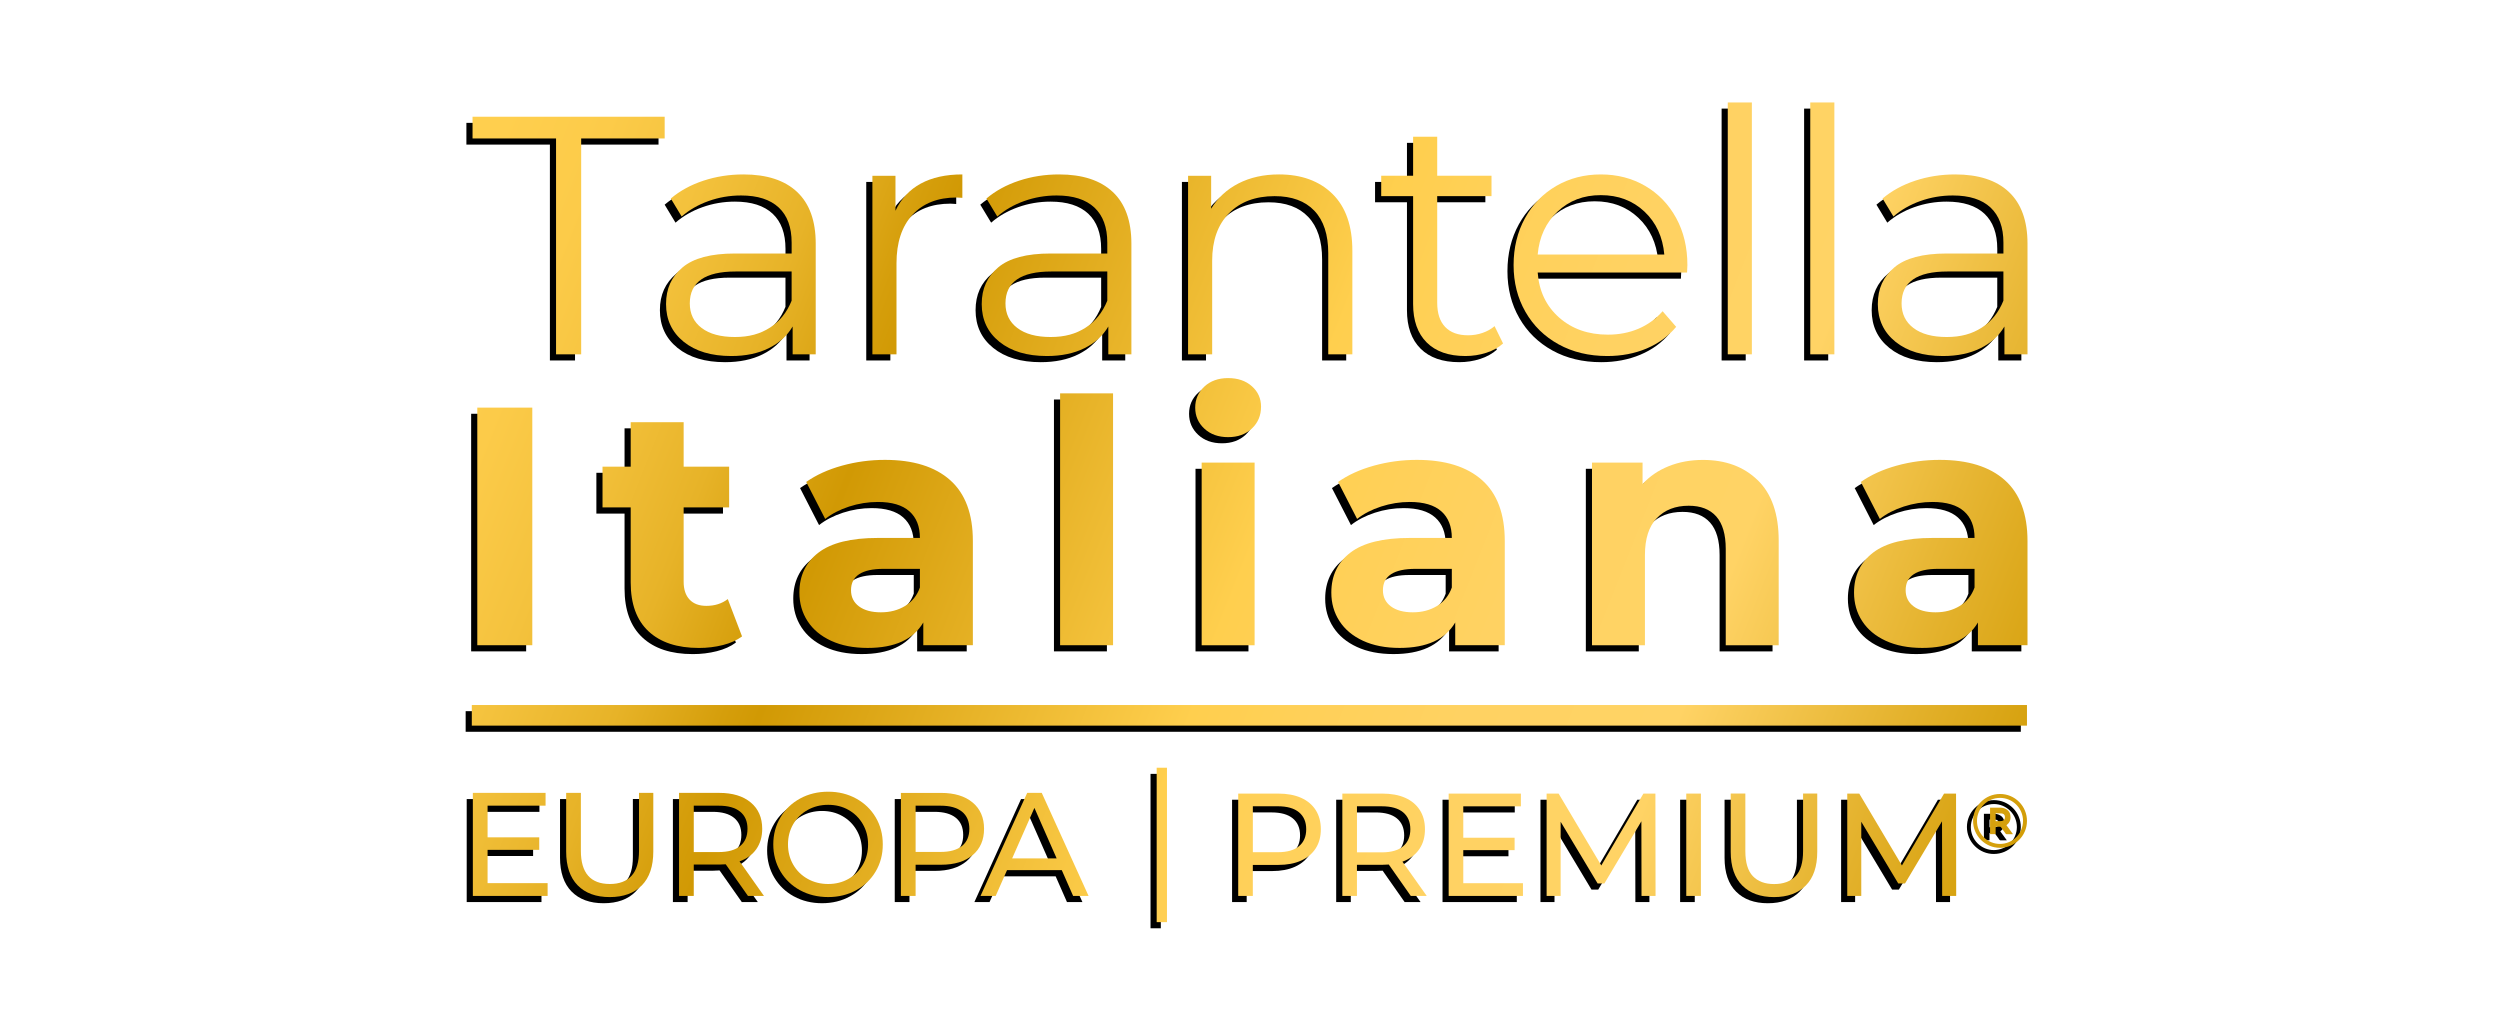 <svg xmlns="http://www.w3.org/2000/svg" xmlns:xlink="http://www.w3.org/1999/xlink" viewBox="0 0 1220 500"><defs><style>.cls-1{fill:url(#Degradado_sin_nombre_127);}.cls-2{fill:url(#Degradado_sin_nombre_127-7);}.cls-3{fill:url(#Degradado_sin_nombre_127-4);}.cls-4{fill:url(#Degradado_sin_nombre_127-5);}.cls-5{fill:url(#Degradado_sin_nombre_127-6);}.cls-6{fill:url(#Degradado_sin_nombre_127-8);}.cls-7{fill:url(#Degradado_sin_nombre_127-2);}.cls-8{fill:url(#Degradado_sin_nombre_127-3);}.cls-9{fill:url(#Degradado_sin_nombre_127-9);}.cls-10{fill:url(#Degradado_sin_nombre_127-10);}.cls-11{fill:url(#Degradado_sin_nombre_127-17);}.cls-12{fill:url(#Degradado_sin_nombre_127-18);}.cls-13{fill:url(#Degradado_sin_nombre_127-14);}.cls-14{fill:url(#Degradado_sin_nombre_127-13);}.cls-15{fill:url(#Degradado_sin_nombre_127-11);}.cls-16{fill:url(#Degradado_sin_nombre_127-15);}.cls-17{fill:url(#Degradado_sin_nombre_127-16);}.cls-18{fill:url(#Degradado_sin_nombre_127-12);}.cls-19{fill:url(#Degradado_sin_nombre_127-19);}.cls-20{fill:url(#Degradado_sin_nombre_127-26);}.cls-21{fill:url(#Degradado_sin_nombre_127-27);}.cls-22{fill:url(#Degradado_sin_nombre_127-23);}.cls-23{fill:url(#Degradado_sin_nombre_127-22);}.cls-24{fill:url(#Degradado_sin_nombre_127-20);}.cls-25{fill:url(#Degradado_sin_nombre_127-21);}.cls-26{fill:url(#Degradado_sin_nombre_127-25);}.cls-27{fill:url(#Degradado_sin_nombre_127-29);}.cls-28{fill:url(#Degradado_sin_nombre_127-28);}.cls-29{fill:url(#Degradado_sin_nombre_127-24);}.cls-30{fill:url(#Degradado_sin_nombre_127-32);}.cls-31{fill:url(#Degradado_sin_nombre_127-33);}.cls-32{fill:url(#Degradado_sin_nombre_127-31);}.cls-33{fill:url(#Degradado_sin_nombre_127-34);}.cls-34{fill:url(#Degradado_sin_nombre_127-35);}.cls-35{fill:url(#Degradado_sin_nombre_127-30);}</style><linearGradient id="Degradado_sin_nombre_127" x1="937.62" y1="539.03" x2="176.88" y2="238.19" gradientUnits="userSpaceOnUse"><stop offset="0" stop-color="#d29c05"></stop><stop offset=".09" stop-color="#e3b12b"></stop><stop offset=".22" stop-color="#ffd365"></stop><stop offset=".34" stop-color="#ffd262"></stop><stop offset=".43" stop-color="#ffd058"></stop><stop offset=".49" stop-color="#ffcf4e"></stop><stop offset=".73" stop-color="#d19904"></stop><stop offset=".75" stop-color="#d59e0b"></stop><stop offset=".81" stop-color="#e7b328"></stop><stop offset=".88" stop-color="#f4c23d"></stop><stop offset=".94" stop-color="#fccb49"></stop><stop offset="1" stop-color="#ffcf4e"></stop></linearGradient><linearGradient id="Degradado_sin_nombre_127-2" x1="944.49" y1="521.65" x2="183.76" y2="220.81" xlink:href="#Degradado_sin_nombre_127"></linearGradient><linearGradient id="Degradado_sin_nombre_127-3" x1="952.16" y1="502.25" x2="191.43" y2="201.4" xlink:href="#Degradado_sin_nombre_127"></linearGradient><linearGradient id="Degradado_sin_nombre_127-4" x1="959.84" y1="482.84" x2="199.1" y2="182" xlink:href="#Degradado_sin_nombre_127"></linearGradient><linearGradient id="Degradado_sin_nombre_127-5" x1="965.94" y1="467.4" x2="205.21" y2="166.56" xlink:href="#Degradado_sin_nombre_127"></linearGradient><linearGradient id="Degradado_sin_nombre_127-6" x1="972.23" y1="451.51" x2="211.5" y2="150.67" xlink:href="#Degradado_sin_nombre_127"></linearGradient><linearGradient id="Degradado_sin_nombre_127-7" x1="979.68" y1="432.67" x2="218.94" y2="131.83" xlink:href="#Degradado_sin_nombre_127"></linearGradient><linearGradient id="Degradado_sin_nombre_127-8" x1="990.15" y1="406.19" x2="229.42" y2="105.35" xlink:href="#Degradado_sin_nombre_127"></linearGradient><linearGradient id="Degradado_sin_nombre_127-9" x1="989.91" y1="406.79" x2="229.18" y2="105.95" xlink:href="#Degradado_sin_nombre_127"></linearGradient><linearGradient id="Degradado_sin_nombre_127-10" x1="930.82" y1="556.21" x2="170.09" y2="255.37" xlink:href="#Degradado_sin_nombre_127"></linearGradient><linearGradient id="Degradado_sin_nombre_127-11" x1="887.84" y1="664.91" x2="127.1" y2="364.07" xlink:href="#Degradado_sin_nombre_127"></linearGradient><linearGradient id="Degradado_sin_nombre_127-12" x1="895.45" y1="645.66" x2="134.72" y2="344.81" xlink:href="#Degradado_sin_nombre_127"></linearGradient><linearGradient id="Degradado_sin_nombre_127-13" x1="900.78" y1="632.19" x2="140.04" y2="331.34" xlink:href="#Degradado_sin_nombre_127"></linearGradient><linearGradient id="Degradado_sin_nombre_127-14" x1="908.88" y1="611.69" x2="148.15" y2="310.85" xlink:href="#Degradado_sin_nombre_127"></linearGradient><linearGradient id="Degradado_sin_nombre_127-15" x1="915.42" y1="595.17" x2="154.68" y2="294.32" xlink:href="#Degradado_sin_nombre_127"></linearGradient><linearGradient id="Degradado_sin_nombre_127-16" x1="920.96" y1="581.14" x2="160.23" y2="280.3" xlink:href="#Degradado_sin_nombre_127"></linearGradient><linearGradient id="Degradado_sin_nombre_127-17" x1="958.23" y1="486.91" x2="197.5" y2="186.06" xlink:href="#Degradado_sin_nombre_127"></linearGradient><linearGradient id="Degradado_sin_nombre_127-18" x1="993.77" y1="390.15" x2="233.04" y2="89.3" xlink:href="#Degradado_sin_nombre_127"></linearGradient><linearGradient id="Degradado_sin_nombre_127-19" x1="997.25" y1="381.35" x2="236.52" y2="80.51" xlink:href="#Degradado_sin_nombre_127"></linearGradient><linearGradient id="Degradado_sin_nombre_127-20" x1="1009.22" y1="351.08" x2="248.49" y2="50.24" xlink:href="#Degradado_sin_nombre_127"></linearGradient><linearGradient id="Degradado_sin_nombre_127-21" x1="1018.09" y1="328.67" x2="257.35" y2="27.83" xlink:href="#Degradado_sin_nombre_127"></linearGradient><linearGradient id="Degradado_sin_nombre_127-22" x1="1030.68" y1="296.82" x2="269.95" y2="-4.02" xlink:href="#Degradado_sin_nombre_127"></linearGradient><linearGradient id="Degradado_sin_nombre_127-23" x1="1047.01" y1="255.53" x2="286.28" y2="-45.31" xlink:href="#Degradado_sin_nombre_127"></linearGradient><linearGradient id="Degradado_sin_nombre_127-24" x1="1054.3" y1="237.11" x2="293.56" y2="-63.74" xlink:href="#Degradado_sin_nombre_127"></linearGradient><linearGradient id="Degradado_sin_nombre_127-25" x1="1069.51" y1="198.64" x2="308.77" y2="-102.2" xlink:href="#Degradado_sin_nombre_127"></linearGradient><linearGradient id="Degradado_sin_nombre_127-26" x1="1074.95" y1="184.88" x2="314.22" y2="-115.96" xlink:href="#Degradado_sin_nombre_127"></linearGradient><linearGradient id="Degradado_sin_nombre_127-27" x1="1077.23" y1="179.12" x2="316.49" y2="-121.72" xlink:href="#Degradado_sin_nombre_127"></linearGradient><linearGradient id="Degradado_sin_nombre_127-28" x1="938.26" y1="530.53" x2="177.53" y2="229.69" xlink:href="#Degradado_sin_nombre_127"></linearGradient><linearGradient id="Degradado_sin_nombre_127-29" x1="948.51" y1="504.61" x2="187.77" y2="203.77" xlink:href="#Degradado_sin_nombre_127"></linearGradient><linearGradient id="Degradado_sin_nombre_127-30" x1="958.41" y1="479.57" x2="197.68" y2="178.73" xlink:href="#Degradado_sin_nombre_127"></linearGradient><linearGradient id="Degradado_sin_nombre_127-31" x1="977.84" y1="430.43" x2="217.11" y2="129.58" xlink:href="#Degradado_sin_nombre_127"></linearGradient><linearGradient id="Degradado_sin_nombre_127-32" x1="987.86" y1="405.11" x2="227.12" y2="104.27" xlink:href="#Degradado_sin_nombre_127"></linearGradient><linearGradient id="Degradado_sin_nombre_127-33" x1="993.51" y1="390.81" x2="232.78" y2="89.96" xlink:href="#Degradado_sin_nombre_127"></linearGradient><linearGradient id="Degradado_sin_nombre_127-34" x1="1009.9" y1="349.37" x2="249.17" y2="48.52" xlink:href="#Degradado_sin_nombre_127"></linearGradient><linearGradient id="Degradado_sin_nombre_127-35" x1="1028.01" y1="303.57" x2="267.28" y2="2.73" xlink:href="#Degradado_sin_nombre_127"></linearGradient></defs><g id="Capa_42"><g id="tarantella-italiana"><g><g><path d="M601.25,440.21v-49.94h19.48c4.38,0,8.11,.69,11.2,2.07,3.09,1.38,5.47,3.38,7.14,5.99,1.66,2.62,2.5,5.73,2.5,9.35s-.83,6.72-2.5,9.31c-1.67,2.59-4.04,4.59-7.14,5.99-3.09,1.4-6.83,2.1-11.2,2.1h-15.56l3.21-3.35v18.48h-7.14Zm7.14-17.76l-3.21-3.57h15.34c4.57,0,8.03-.97,10.38-2.93,2.35-1.95,3.53-4.71,3.53-8.28s-1.18-6.33-3.53-8.28c-2.35-1.95-5.82-2.93-10.38-2.93h-15.34l3.21-3.57v29.54Z"></path><path d="M652.06,440.21v-49.94h19.48c4.38,0,8.11,.69,11.2,2.07,3.09,1.38,5.47,3.38,7.14,5.99,1.66,2.62,2.5,5.73,2.5,9.35s-.83,6.72-2.5,9.31c-1.67,2.59-4.04,4.58-7.14,5.96-3.09,1.38-6.83,2.07-11.2,2.07h-15.56l3.21-3.28v18.48h-7.14Zm7.14-17.76l-3.21-3.5h15.34c4.57,0,8.03-.99,10.38-2.96,2.35-1.97,3.53-4.74,3.53-8.31s-1.18-6.33-3.53-8.28c-2.35-1.95-5.82-2.93-10.38-2.93h-15.34l3.21-3.57v29.54Zm26.26,17.76l-12.7-18.12h7.64l12.84,18.12h-7.78Z"></path><path d="M711.08,434h29.12v6.21h-36.25v-49.94h35.25v6.21h-28.12v37.53Zm-.64-22.19h25.69v6.06h-25.69v-6.06Z"></path><path d="M751.75,440.21v-49.94h5.85l22.41,37.74h-3.14l22.12-37.74h5.85l.07,49.94h-6.85l-.07-39.17h1.64l-19.7,33.1h-3.28l-19.84-33.1h1.78v39.17h-6.85Z"></path><path d="M819.9,440.21v-49.94h7.14v49.94h-7.14Z"></path><path d="M862.71,440.78c-6.56,0-11.73-1.88-15.48-5.64-3.76-3.76-5.64-9.25-5.64-16.48v-28.4h7.14v28.11c0,5.57,1.22,9.63,3.67,12.2,2.45,2.57,5.91,3.85,10.38,3.85s8-1.28,10.45-3.85c2.45-2.57,3.67-6.64,3.67-12.2v-28.11h6.92v28.4c0,7.23-1.87,12.72-5.6,16.48-3.74,3.76-8.91,5.64-15.52,5.64Z"></path><path d="M898.46,440.21v-49.94h5.85l22.41,37.74h-3.14l22.12-37.74h5.85l.07,49.94h-6.85l-.07-39.17h1.64l-19.7,33.1h-3.28l-19.84-33.1h1.78v39.17h-6.85Z"></path></g><g><path d="M973.01,416.74c-3.52,0-6.82-1.38-9.31-3.87-2.48-2.49-3.85-5.8-3.84-9.32,.01-7.22,5.92-13.09,13.16-13.09,3.53,0,6.83,1.38,9.31,3.87,2.48,2.49,3.84,5.8,3.83,9.31-.02,7.22-5.91,13.09-13.14,13.09h-.01Zm0-24.37c-6.17,0-11.21,5.03-11.24,11.22-.01,2.99,1.15,5.81,3.27,7.94,2.13,2.13,4.95,3.31,7.96,3.31,6.18,0,11.22-5.04,11.24-11.24,0-6.19-5.04-11.22-11.22-11.24h-.02Z"></path><path d="M968.15,410.05v-12.9c.1,0,.2-.02,.29-.02,1.49,0,2.98,0,4.46,0,1.1,0,2.17,.18,3.14,.75,1.5,.88,2.11,2.26,2.1,3.96,0,1.12-.31,2.15-1.07,3.01-.27,.3-.59,.55-.92,.86,1.04,1.43,2.09,2.87,3.17,4.35-.14,0-.22,.02-.31,.02-.93,0-1.86,0-2.79,0-.21,0-.34-.07-.46-.24-.76-1.06-1.53-2.1-2.29-3.16-.11-.16-.24-.23-.44-.22-.63,.01-1.27,.01-1.9,0-.2,0-.26,.06-.26,.26,0,1,0,2.01,0,3.01v.32h-2.73Zm2.73-6.34c.8,0,1.55,0,2.3,0,.2,0,.41-.02,.61-.06,1.42-.27,1.77-1.19,1.57-2.39-.14-.79-.74-1.19-1.48-1.27-.9-.1-1.82-.07-2.73-.11-.24-.01-.28,.09-.28,.29,0,.8,0,1.6,0,2.4v1.15Z"></path></g><polyline points="561.46 453 561.46 377.65 566.48 377.65 566.48 453"></polyline><path d="M264.24,433.96v6.25h-36.49v-50.28h35.49v6.25h-28.3v15.44h25.21v6.11h-25.21v16.23h29.31Z"></path><path d="M278.89,435.04c-3.73-3.83-5.6-9.34-5.6-16.52v-28.59h7.18v28.3c0,10.77,4.72,16.16,14.15,16.16,4.6,0,8.12-1.33,10.56-3.99,2.44-2.66,3.66-6.72,3.66-12.18v-28.3h6.97v28.59c0,7.23-1.87,12.75-5.6,16.56-3.74,3.81-8.96,5.71-15.66,5.71s-11.92-1.92-15.66-5.75Z"></path><path d="M362,440.21l-10.85-15.44c-1.34,.1-2.39,.14-3.16,.14h-12.43v15.3h-7.18v-50.28h19.61c6.51,0,11.64,1.56,15.37,4.67,3.73,3.11,5.6,7.4,5.6,12.86,0,3.88-.96,7.18-2.87,9.91-1.92,2.73-4.65,4.72-8.19,5.96l11.92,16.88h-7.83Zm-3.81-24.35c2.39-1.96,3.59-4.76,3.59-8.4s-1.2-6.43-3.59-8.37c-2.39-1.94-5.87-2.91-10.42-2.91h-12.21v22.63h12.21c4.55,0,8.02-.98,10.42-2.95Z"></path><path d="M387.43,437.45c-4.07-2.23-7.27-5.3-9.59-9.23-2.32-3.93-3.48-8.31-3.48-13.15s1.16-9.22,3.48-13.15c2.32-3.93,5.52-7,9.59-9.23,4.07-2.23,8.64-3.34,13.72-3.34s9.58,1.11,13.65,3.34c4.07,2.23,7.25,5.29,9.55,9.19,2.3,3.9,3.45,8.3,3.45,13.18s-1.15,9.28-3.45,13.18c-2.3,3.9-5.48,6.97-9.55,9.19-4.07,2.23-8.62,3.34-13.65,3.34s-9.65-1.11-13.72-3.34Zm23.67-5.57c2.94-1.68,5.27-3.99,6.97-6.93,1.7-2.95,2.55-6.24,2.55-9.88s-.85-6.93-2.55-9.88c-1.7-2.95-4.02-5.26-6.97-6.93-2.95-1.68-6.26-2.51-9.95-2.51s-7.03,.84-10.02,2.51c-2.99,1.68-5.34,3.99-7.04,6.93-1.7,2.95-2.55,6.24-2.55,9.88s.85,6.93,2.55,9.88c1.7,2.95,4.05,5.26,7.04,6.93,2.99,1.68,6.33,2.51,10.02,2.51s7-.84,9.95-2.51Z"></path><path d="M471.62,394.6c3.74,3.11,5.6,7.4,5.6,12.86s-1.87,9.75-5.6,12.86c-3.74,3.11-8.86,4.67-15.37,4.67h-12.43v15.23h-7.18v-50.28h19.61c6.51,0,11.64,1.56,15.37,4.67Zm-5.17,21.23c2.39-1.94,3.59-4.73,3.59-8.37s-1.2-6.43-3.59-8.37c-2.4-1.94-5.87-2.91-10.42-2.91h-12.21v22.56h12.21c4.55,0,8.02-.97,10.42-2.91Z"></path><path d="M515.15,427.64h-26.72l-5.53,12.57h-7.4l22.77-50.28h7.11l22.84,50.28h-7.54l-5.53-12.57Zm-2.51-5.75l-10.85-24.64-10.85,24.64h21.69Z"></path><rect x="227.24" y="347.05" width="758.92" height="10.06"></rect><g><g><path d="M268.35,70.56h-40.75v-10.6h93.76v10.6h-40.75v105.35h-12.26V70.56Z"></path><path d="M385.96,96.65c6.07,5.69,9.11,14.11,9.11,25.26v54h-11.26v-13.58c-2.65,4.53-6.54,8.06-11.68,10.6-5.13,2.54-11.24,3.81-18.3,3.81-9.72,0-17.45-2.32-23.19-6.96-5.74-4.64-8.61-10.77-8.61-18.39s2.68-13.36,8.04-17.89c5.35-4.53,13.89-6.79,25.59-6.79h27.66v-5.3c0-7.51-2.1-13.22-6.29-17.14-4.2-3.92-10.33-5.88-18.39-5.88-5.52,0-10.82,.91-15.9,2.73-5.08,1.82-9.44,4.34-13.09,7.54l-5.3-8.78c4.42-3.75,9.72-6.65,15.9-8.7,6.18-2.04,12.7-3.06,19.55-3.06,11.37,0,20.1,2.84,26.17,8.53Zm-13.25,66.26c4.75-3.04,8.28-7.43,10.6-13.17v-14.25h-27.33c-14.91,0-22.36,5.19-22.36,15.57,0,5.08,1.93,9.08,5.8,12.01,3.87,2.93,9.28,4.39,16.23,4.39s12.31-1.52,17.06-4.56Z"></path><path d="M446.34,92.59c5.47-2.98,12.23-4.47,20.29-4.47v11.43l-2.81-.17c-9.17,0-16.35,2.82-21.54,8.45-5.19,5.63-7.79,13.53-7.79,23.69v44.39h-11.76V88.78h11.26v17.06c2.76-5.85,6.87-10.27,12.34-13.25Z"></path><path d="M540.01,96.65c6.07,5.69,9.11,14.11,9.11,25.26v54h-11.26v-13.58c-2.65,4.53-6.54,8.06-11.68,10.6-5.14,2.54-11.24,3.81-18.3,3.81-9.72,0-17.45-2.32-23.19-6.96-5.74-4.64-8.61-10.77-8.61-18.39s2.68-13.36,8.03-17.89c5.35-4.53,13.89-6.79,25.59-6.79h27.66v-5.3c0-7.51-2.1-13.22-6.3-17.14-4.2-3.92-10.33-5.88-18.39-5.88-5.52,0-10.82,.91-15.9,2.73-5.08,1.82-9.44,4.34-13.09,7.54l-5.3-8.78c4.42-3.75,9.72-6.65,15.9-8.7,6.18-2.04,12.7-3.06,19.55-3.06,11.37,0,20.1,2.84,26.17,8.53Zm-13.25,66.26c4.75-3.04,8.28-7.43,10.6-13.17v-14.25h-27.33c-14.91,0-22.36,5.19-22.36,15.57,0,5.08,1.93,9.08,5.8,12.01,3.87,2.93,9.28,4.39,16.24,4.39s12.31-1.52,17.06-4.56Z"></path><path d="M647.26,97.64c6.46,6.35,9.69,15.6,9.69,27.75v50.52h-11.76v-49.36c0-9.05-2.26-15.96-6.79-20.71-4.53-4.75-10.99-7.12-19.38-7.12-9.39,0-16.81,2.79-22.28,8.37-5.46,5.58-8.2,13.28-8.2,23.11v45.72h-11.76V88.78h11.26v16.07c3.2-5.3,7.64-9.41,13.34-12.34,5.69-2.92,12.28-4.39,19.79-4.39,10.93,0,19.63,3.18,26.09,9.52Z"></path><path d="M730.5,170.61c-2.21,1.99-4.94,3.51-8.2,4.56-3.26,1.05-6.66,1.57-10.19,1.57-8.17,0-14.47-2.21-18.89-6.63-4.42-4.42-6.62-10.66-6.62-18.72v-52.68h-15.57v-9.94h15.57v-19.05h11.76v19.05h26.5v9.94h-26.5v52.01c0,5.19,1.3,9.14,3.89,11.84,2.59,2.71,6.32,4.06,11.18,4.06,2.43,0,4.78-.39,7.04-1.16,2.26-.77,4.22-1.88,5.88-3.31l4.14,8.45Z"></path><path d="M820.28,135.99h-72.89c.66,9.06,4.14,16.37,10.44,21.95,6.3,5.58,14.25,8.37,23.85,8.37,5.41,0,10.38-.97,14.91-2.9,4.53-1.93,8.45-4.78,11.76-8.53l6.62,7.62c-3.87,4.64-8.7,8.17-14.49,10.6-5.8,2.43-12.17,3.64-19.13,3.64-8.95,0-16.87-1.9-23.77-5.71-6.9-3.81-12.29-9.08-16.15-15.82-3.87-6.73-5.8-14.35-5.8-22.86s1.85-16.12,5.55-22.86c3.7-6.73,8.78-11.98,15.24-15.74,6.46-3.75,13.72-5.63,21.78-5.63s15.29,1.88,21.7,5.63c6.4,3.76,11.43,8.97,15.07,15.65,3.65,6.68,5.47,14.33,5.47,22.94l-.16,3.64Zm-63.2-29.73c-5.69,5.36-8.92,12.34-9.69,20.95h61.79c-.77-8.61-4.01-15.6-9.69-20.95-5.69-5.36-12.78-8.03-21.29-8.03s-15.43,2.68-21.12,8.03Z"></path><path d="M840.15,53h11.76v122.91h-11.76V53Z"></path><path d="M880.41,53h11.76v122.91h-11.76V53Z"></path><path d="M977.31,96.65c6.07,5.69,9.11,14.11,9.11,25.26v54h-11.26v-13.58c-2.65,4.53-6.54,8.06-11.68,10.6-5.13,2.54-11.24,3.81-18.3,3.81-9.72,0-17.45-2.32-23.19-6.96-5.74-4.64-8.61-10.77-8.61-18.39s2.68-13.36,8.04-17.89c5.35-4.53,13.89-6.79,25.59-6.79h27.66v-5.3c0-7.51-2.1-13.22-6.29-17.14-4.2-3.92-10.33-5.88-18.39-5.88-5.52,0-10.82,.91-15.9,2.73-5.08,1.82-9.44,4.34-13.09,7.54l-5.3-8.78c4.42-3.75,9.72-6.65,15.9-8.7,6.18-2.04,12.7-3.06,19.55-3.06,11.37,0,20.1,2.84,26.17,8.53Zm-13.25,66.26c4.75-3.04,8.28-7.43,10.6-13.17v-14.25h-27.33c-14.91,0-22.36,5.19-22.36,15.57,0,5.08,1.93,9.08,5.8,12.01,3.87,2.93,9.28,4.39,16.23,4.39s12.31-1.52,17.06-4.56Z"></path></g><g><path d="M229.92,201.92h26.84v115.95h-26.84v-115.95Z"></path><path d="M359.12,313.57c-2.54,1.88-5.66,3.29-9.36,4.22-3.7,.94-7.59,1.41-11.68,1.41-10.6,0-18.8-2.7-24.6-8.12-5.8-5.41-8.7-13.36-8.7-23.85v-36.61h-13.75v-19.88h13.75v-21.7h25.84v21.7h22.2v19.88h-22.2v36.28c0,3.76,.97,6.65,2.9,8.7,1.93,2.05,4.66,3.06,8.2,3.06,4.08,0,7.56-1.1,10.44-3.31l6.96,18.22Z"></path><path d="M460.66,237.29c7.4,6.57,11.1,16.48,11.1,29.73v50.85h-24.19v-11.1c-4.86,8.28-13.91,12.42-27.17,12.42-6.85,0-12.78-1.16-17.81-3.48-5.03-2.32-8.86-5.52-11.51-9.61-2.65-4.08-3.97-8.72-3.97-13.91,0-8.28,3.12-14.8,9.36-19.55,6.24-4.75,15.87-7.12,28.91-7.12h20.54c0-5.63-1.71-9.96-5.14-13-3.42-3.04-8.56-4.56-15.4-4.56-4.75,0-9.42,.75-14,2.24-4.58,1.49-8.48,3.51-11.68,6.05l-9.27-18.06c4.86-3.42,10.68-6.07,17.47-7.95,6.79-1.88,13.77-2.82,20.95-2.82,13.8,0,24.4,3.29,31.8,9.86Zm-22.03,61.45c3.42-2.04,5.85-5.05,7.29-9.03v-9.11h-17.72c-10.6,0-15.9,3.48-15.9,10.44,0,3.31,1.3,5.94,3.89,7.87,2.59,1.93,6.15,2.9,10.68,2.9s8.34-1.02,11.76-3.06Z"></path><path d="M514.33,194.96h25.84v122.91h-25.84v-122.91Z"></path><path d="M584.73,212.19c-2.98-2.76-4.47-6.18-4.47-10.27s1.49-7.51,4.47-10.27c2.98-2.76,6.84-4.14,11.59-4.14s8.61,1.32,11.6,3.98c2.98,2.65,4.47,5.96,4.47,9.94,0,4.31-1.49,7.87-4.47,10.68-2.98,2.82-6.85,4.22-11.6,4.22s-8.61-1.38-11.59-4.14Zm-1.32,16.57h25.84v89.12h-25.84v-89.12Z"></path><path d="M720.23,237.29c7.4,6.57,11.1,16.48,11.1,29.73v50.85h-24.18v-11.1c-4.86,8.28-13.91,12.42-27.17,12.42-6.85,0-12.78-1.16-17.81-3.48-5.03-2.32-8.86-5.52-11.51-9.61-2.65-4.08-3.97-8.72-3.97-13.91,0-8.28,3.12-14.8,9.36-19.55,6.24-4.75,15.87-7.12,28.9-7.12h20.54c0-5.63-1.71-9.96-5.13-13-3.42-3.04-8.56-4.56-15.41-4.56-4.75,0-9.42,.75-14,2.24-4.58,1.49-8.48,3.51-11.68,6.05l-9.28-18.06c4.86-3.42,10.69-6.07,17.48-7.95,6.79-1.88,13.77-2.82,20.95-2.82,13.8,0,24.4,3.29,31.8,9.86Zm-22.03,61.45c3.42-2.04,5.85-5.05,7.29-9.03v-9.11h-17.72c-10.6,0-15.9,3.48-15.9,10.44,0,3.31,1.3,5.94,3.89,7.87,2.6,1.93,6.16,2.9,10.69,2.9s8.34-1.02,11.76-3.06Z"></path><path d="M854.81,237.37c6.79,6.63,10.19,16.46,10.19,29.49v51.02h-25.84v-47.04c0-7.07-1.55-12.34-4.64-15.82-3.09-3.48-7.57-5.22-13.42-5.22-6.52,0-11.71,2.02-15.57,6.05-3.87,4.03-5.8,10.02-5.8,17.97v44.06h-25.84v-89.12h24.68v10.44c3.42-3.75,7.67-6.65,12.75-8.7,5.08-2.04,10.66-3.06,16.73-3.06,11.04,0,19.96,3.31,26.75,9.94Z"></path><path d="M975.32,237.29c7.4,6.57,11.1,16.48,11.1,29.73v50.85h-24.19v-11.1c-4.86,8.28-13.91,12.42-27.17,12.42-6.85,0-12.78-1.16-17.81-3.48-5.03-2.32-8.86-5.52-11.51-9.61-2.65-4.08-3.97-8.72-3.97-13.91,0-8.28,3.12-14.8,9.36-19.55,6.24-4.75,15.87-7.12,28.91-7.12h20.54c0-5.63-1.71-9.96-5.14-13-3.42-3.04-8.56-4.56-15.4-4.56-4.75,0-9.42,.75-14,2.24-4.58,1.49-8.48,3.51-11.68,6.05l-9.27-18.06c4.86-3.42,10.68-6.07,17.47-7.95,6.79-1.88,13.77-2.82,20.95-2.82,13.8,0,24.4,3.29,31.8,9.86Zm-22.03,61.45c3.42-2.04,5.85-5.05,7.29-9.03v-9.11h-17.72c-10.6,0-15.9,3.48-15.9,10.44,0,3.31,1.3,5.94,3.89,7.87,2.59,1.93,6.15,2.9,10.68,2.9s8.34-1.02,11.76-3.06Z"></path></g></g></g></g></g><g id="Capa_43"><g><g><path class="cls-1" d="M604.25,437.21v-49.94h19.48c4.38,0,8.11,.69,11.2,2.07,3.09,1.38,5.47,3.38,7.14,5.99,1.66,2.62,2.5,5.73,2.5,9.35s-.83,6.72-2.5,9.31c-1.67,2.59-4.04,4.59-7.14,5.99-3.09,1.4-6.83,2.1-11.2,2.1h-15.56l3.21-3.35v18.48h-7.14Zm7.14-17.76l-3.21-3.57h15.34c4.57,0,8.03-.97,10.38-2.93,2.35-1.95,3.53-4.71,3.53-8.28s-1.18-6.33-3.53-8.28c-2.35-1.95-5.82-2.93-10.38-2.93h-15.34l3.21-3.57v29.54Z"></path><path class="cls-7" d="M655.06,437.21v-49.94h19.48c4.38,0,8.11,.69,11.2,2.07,3.09,1.38,5.47,3.38,7.14,5.99,1.66,2.62,2.5,5.73,2.5,9.35s-.83,6.72-2.5,9.31c-1.67,2.59-4.04,4.58-7.14,5.96-3.09,1.38-6.83,2.07-11.2,2.07h-15.56l3.21-3.28v18.48h-7.14Zm7.14-17.76l-3.21-3.5h15.34c4.57,0,8.03-.99,10.38-2.96,2.35-1.97,3.53-4.74,3.53-8.31s-1.18-6.33-3.53-8.28c-2.35-1.95-5.82-2.93-10.38-2.93h-15.34l3.21-3.57v29.54Zm26.26,17.76l-12.7-18.12h7.64l12.84,18.12h-7.78Z"></path><path class="cls-8" d="M714.08,431h29.12v6.21h-36.25v-49.94h35.25v6.21h-28.12v37.53Zm-.64-22.19h25.69v6.06h-25.69v-6.06Z"></path><path class="cls-3" d="M754.75,437.21v-49.94h5.85l22.41,37.74h-3.14l22.12-37.74h5.85l.07,49.94h-6.85l-.07-39.17h1.64l-19.7,33.1h-3.28l-19.84-33.1h1.78v39.17h-6.85Z"></path><path class="cls-4" d="M822.9,437.21v-49.94h7.14v49.94h-7.14Z"></path><path class="cls-5" d="M865.71,437.78c-6.56,0-11.73-1.88-15.48-5.64-3.76-3.76-5.64-9.25-5.64-16.48v-28.4h7.14v28.11c0,5.57,1.22,9.63,3.67,12.2,2.45,2.57,5.91,3.85,10.38,3.85s8-1.28,10.45-3.85c2.45-2.57,3.67-6.64,3.67-12.2v-28.11h6.92v28.4c0,7.23-1.87,12.72-5.6,16.48-3.74,3.76-8.91,5.64-15.52,5.64Z"></path><path class="cls-2" d="M901.46,437.21v-49.94h5.85l22.41,37.74h-3.14l22.12-37.74h5.85l.07,49.94h-6.85l-.07-39.17h1.64l-19.7,33.1h-3.28l-19.84-33.1h1.78v39.17h-6.85Z"></path></g><g><path class="cls-6" d="M976.01,413.74c-3.52,0-6.82-1.38-9.31-3.87-2.48-2.49-3.85-5.8-3.84-9.32,.01-7.22,5.92-13.09,13.16-13.09,3.53,0,6.83,1.38,9.31,3.87,2.48,2.49,3.84,5.8,3.83,9.31-.02,7.22-5.91,13.09-13.14,13.09h-.01Zm0-24.37c-6.17,0-11.21,5.03-11.24,11.22-.01,2.99,1.15,5.81,3.27,7.94,2.13,2.13,4.95,3.31,7.96,3.31,6.18,0,11.22-5.04,11.24-11.24,0-6.19-5.04-11.22-11.22-11.24h-.02Z"></path><path class="cls-9" d="M971.15,407.05v-12.9c.1,0,.2-.02,.29-.02,1.49,0,2.98,0,4.46,0,1.1,0,2.17,.18,3.14,.75,1.5,.88,2.11,2.26,2.1,3.96,0,1.12-.31,2.15-1.07,3.01-.27,.3-.59,.55-.92,.86,1.04,1.43,2.09,2.87,3.17,4.35-.14,0-.22,.02-.31,.02-.93,0-1.86,0-2.79,0-.21,0-.34-.07-.46-.24-.76-1.06-1.53-2.1-2.29-3.16-.11-.16-.24-.23-.44-.22-.63,.01-1.27,.01-1.9,0-.2,0-.26,.06-.26,.26,0,1,0,2.01,0,3.01v.32h-2.73Zm2.73-6.34c.8,0,1.55,0,2.3,0,.2,0,.41-.02,.61-.06,1.42-.27,1.77-1.19,1.57-2.39-.14-.79-.74-1.19-1.48-1.27-.9-.1-1.82-.07-2.73-.11-.24-.01-.28,.09-.28,.29,0,.8,0,1.6,0,2.4v1.15Z"></path></g><polyline class="cls-10" points="564.46 450 564.46 374.65 569.48 374.65 569.48 450"></polyline><path class="cls-15" d="M267.24,430.96v6.25h-36.49v-50.28h35.49v6.25h-28.3v15.44h25.21v6.11h-25.21v16.23h29.31Z"></path><path class="cls-18" d="M281.89,432.04c-3.73-3.83-5.6-9.34-5.6-16.52v-28.59h7.18v28.3c0,10.77,4.72,16.16,14.15,16.16,4.6,0,8.12-1.33,10.56-3.99,2.44-2.66,3.66-6.72,3.66-12.18v-28.3h6.97v28.59c0,7.23-1.87,12.75-5.6,16.56-3.74,3.81-8.96,5.71-15.66,5.71s-11.92-1.92-15.66-5.75Z"></path><path class="cls-14" d="M365,437.21l-10.85-15.44c-1.34,.1-2.39,.14-3.16,.14h-12.43v15.3h-7.18v-50.28h19.61c6.51,0,11.64,1.56,15.37,4.67,3.73,3.11,5.6,7.4,5.6,12.86,0,3.88-.96,7.18-2.87,9.91-1.92,2.73-4.65,4.72-8.19,5.96l11.92,16.88h-7.83Zm-3.81-24.35c2.39-1.96,3.59-4.76,3.59-8.4s-1.2-6.43-3.59-8.37c-2.39-1.94-5.87-2.91-10.42-2.91h-12.21v22.63h12.21c4.55,0,8.02-.98,10.42-2.95Z"></path><path class="cls-13" d="M390.43,434.45c-4.07-2.23-7.27-5.3-9.59-9.23-2.32-3.93-3.48-8.31-3.48-13.15s1.16-9.22,3.48-13.15c2.32-3.93,5.52-7,9.59-9.23,4.07-2.23,8.64-3.34,13.72-3.34s9.58,1.11,13.65,3.34c4.07,2.23,7.25,5.29,9.55,9.19,2.3,3.9,3.45,8.3,3.45,13.18s-1.15,9.28-3.45,13.18c-2.3,3.9-5.48,6.97-9.55,9.19-4.07,2.23-8.62,3.34-13.65,3.34s-9.65-1.11-13.72-3.34Zm23.67-5.57c2.94-1.68,5.27-3.99,6.97-6.93,1.7-2.95,2.55-6.24,2.55-9.88s-.85-6.93-2.55-9.88c-1.7-2.95-4.02-5.26-6.97-6.93-2.95-1.68-6.26-2.51-9.95-2.51s-7.03,.84-10.02,2.51c-2.99,1.68-5.34,3.99-7.04,6.93-1.7,2.95-2.55,6.24-2.55,9.88s.85,6.93,2.55,9.88c1.7,2.95,4.05,5.26,7.04,6.93,2.99,1.68,6.33,2.51,10.02,2.51s7-.84,9.95-2.51Z"></path><path class="cls-16" d="M474.62,391.6c3.74,3.11,5.6,7.4,5.6,12.86s-1.87,9.75-5.6,12.86c-3.74,3.11-8.86,4.67-15.37,4.67h-12.43v15.23h-7.18v-50.28h19.61c6.51,0,11.64,1.56,15.37,4.67Zm-5.17,21.23c2.39-1.94,3.59-4.73,3.59-8.37s-1.2-6.43-3.59-8.37c-2.4-1.94-5.87-2.91-10.42-2.91h-12.21v22.56h12.21c4.55,0,8.02-.97,10.42-2.91Z"></path><path class="cls-17" d="M518.15,424.64h-26.72l-5.53,12.57h-7.4l22.77-50.28h7.11l22.84,50.28h-7.54l-5.53-12.57Zm-2.51-5.75l-10.85-24.64-10.85,24.64h21.69Z"></path><rect class="cls-11" x="230.24" y="344.05" width="758.92" height="10.06"></rect><g><g><path class="cls-12" d="M271.35,67.56h-40.75v-10.6h93.76v10.6h-40.75v105.35h-12.26V67.56Z"></path><path class="cls-19" d="M388.96,93.65c6.07,5.69,9.11,14.11,9.11,25.26v54h-11.26v-13.58c-2.65,4.53-6.54,8.06-11.68,10.6-5.13,2.54-11.24,3.81-18.3,3.81-9.72,0-17.45-2.32-23.19-6.96-5.74-4.64-8.61-10.77-8.61-18.39s2.68-13.36,8.04-17.89c5.35-4.53,13.89-6.79,25.59-6.79h27.66v-5.3c0-7.51-2.1-13.22-6.29-17.14-4.2-3.92-10.33-5.88-18.39-5.88-5.52,0-10.82,.91-15.9,2.73-5.08,1.82-9.44,4.34-13.09,7.54l-5.3-8.78c4.42-3.75,9.72-6.65,15.9-8.7,6.18-2.04,12.7-3.06,19.55-3.06,11.37,0,20.1,2.84,26.17,8.53Zm-13.25,66.26c4.75-3.04,8.28-7.43,10.6-13.17v-14.25h-27.33c-14.91,0-22.36,5.19-22.36,15.57,0,5.08,1.93,9.08,5.8,12.01,3.87,2.93,9.28,4.39,16.23,4.39s12.31-1.52,17.06-4.56Z"></path><path class="cls-24" d="M449.34,89.59c5.47-2.98,12.23-4.47,20.29-4.47v11.43l-2.81-.17c-9.17,0-16.35,2.82-21.54,8.45-5.19,5.63-7.79,13.53-7.79,23.69v44.39h-11.76V85.78h11.26v17.06c2.76-5.85,6.87-10.27,12.34-13.25Z"></path><path class="cls-25" d="M543.01,93.65c6.07,5.69,9.11,14.11,9.11,25.26v54h-11.26v-13.58c-2.65,4.53-6.54,8.06-11.68,10.6-5.14,2.54-11.24,3.81-18.3,3.81-9.72,0-17.45-2.32-23.19-6.96-5.74-4.64-8.61-10.77-8.61-18.39s2.68-13.36,8.03-17.89c5.35-4.53,13.89-6.79,25.59-6.79h27.66v-5.3c0-7.51-2.1-13.22-6.3-17.14-4.2-3.92-10.33-5.88-18.39-5.88-5.52,0-10.82,.91-15.9,2.73-5.08,1.82-9.44,4.34-13.09,7.54l-5.3-8.78c4.42-3.75,9.72-6.65,15.9-8.7,6.18-2.04,12.7-3.06,19.55-3.06,11.37,0,20.1,2.84,26.17,8.53Zm-13.25,66.26c4.75-3.04,8.28-7.43,10.6-13.17v-14.25h-27.33c-14.91,0-22.36,5.19-22.36,15.57,0,5.08,1.93,9.08,5.8,12.01,3.87,2.93,9.28,4.39,16.24,4.39s12.31-1.52,17.06-4.56Z"></path><path class="cls-23" d="M650.26,94.64c6.46,6.35,9.69,15.6,9.69,27.75v50.52h-11.76v-49.36c0-9.05-2.26-15.96-6.79-20.71-4.53-4.75-10.99-7.12-19.38-7.12-9.39,0-16.81,2.79-22.28,8.37-5.46,5.58-8.2,13.28-8.2,23.11v45.72h-11.76V85.78h11.26v16.07c3.2-5.3,7.64-9.41,13.34-12.34,5.69-2.92,12.28-4.39,19.79-4.39,10.93,0,19.63,3.18,26.09,9.52Z"></path><path class="cls-22" d="M733.5,167.61c-2.21,1.99-4.94,3.51-8.2,4.56-3.26,1.05-6.66,1.57-10.19,1.57-8.17,0-14.47-2.21-18.89-6.63-4.42-4.42-6.62-10.66-6.62-18.72v-52.68h-15.57v-9.94h15.57v-19.05h11.76v19.05h26.5v9.94h-26.5v52.01c0,5.19,1.3,9.14,3.89,11.84,2.59,2.71,6.32,4.06,11.18,4.06,2.43,0,4.78-.39,7.04-1.16,2.26-.77,4.22-1.88,5.88-3.31l4.14,8.45Z"></path><path class="cls-29" d="M823.28,132.99h-72.89c.66,9.06,4.14,16.37,10.44,21.95,6.3,5.58,14.25,8.37,23.85,8.37,5.41,0,10.38-.97,14.91-2.9,4.53-1.93,8.45-4.78,11.76-8.53l6.62,7.62c-3.87,4.64-8.7,8.17-14.49,10.6-5.8,2.43-12.17,3.64-19.13,3.64-8.95,0-16.87-1.9-23.77-5.71-6.9-3.81-12.29-9.08-16.15-15.82-3.87-6.73-5.8-14.35-5.8-22.86s1.85-16.12,5.55-22.86c3.7-6.73,8.78-11.98,15.24-15.74,6.46-3.75,13.72-5.63,21.78-5.63s15.29,1.88,21.7,5.63c6.4,3.76,11.43,8.97,15.07,15.65,3.65,6.68,5.47,14.33,5.47,22.94l-.16,3.64Zm-63.2-29.73c-5.69,5.36-8.92,12.34-9.69,20.95h61.79c-.77-8.61-4.01-15.6-9.69-20.95-5.69-5.36-12.78-8.03-21.29-8.03s-15.43,2.68-21.12,8.03Z"></path><path class="cls-26" d="M843.15,50h11.76v122.91h-11.76V50Z"></path><path class="cls-20" d="M883.41,50h11.76v122.91h-11.76V50Z"></path><path class="cls-21" d="M980.31,93.65c6.07,5.69,9.11,14.11,9.11,25.26v54h-11.26v-13.58c-2.65,4.53-6.54,8.06-11.68,10.6-5.13,2.54-11.24,3.81-18.3,3.81-9.72,0-17.45-2.32-23.19-6.96-5.74-4.64-8.61-10.77-8.61-18.39s2.68-13.36,8.04-17.89c5.35-4.53,13.89-6.79,25.59-6.79h27.66v-5.3c0-7.51-2.1-13.22-6.29-17.14-4.2-3.92-10.33-5.88-18.39-5.88-5.52,0-10.82,.91-15.9,2.73-5.08,1.82-9.44,4.34-13.09,7.54l-5.3-8.78c4.42-3.75,9.72-6.65,15.9-8.7,6.18-2.04,12.7-3.06,19.55-3.06,11.37,0,20.1,2.84,26.17,8.53Zm-13.25,66.26c4.75-3.04,8.28-7.43,10.6-13.17v-14.25h-27.33c-14.91,0-22.36,5.19-22.36,15.57,0,5.08,1.93,9.08,5.8,12.01,3.87,2.93,9.28,4.39,16.23,4.39s12.31-1.52,17.06-4.56Z"></path></g><g><path class="cls-28" d="M232.92,198.92h26.84v115.95h-26.84v-115.95Z"></path><path class="cls-27" d="M362.12,310.57c-2.54,1.88-5.66,3.29-9.36,4.22-3.7,.94-7.59,1.41-11.68,1.41-10.6,0-18.8-2.7-24.6-8.12-5.8-5.41-8.7-13.36-8.7-23.85v-36.61h-13.75v-19.88h13.75v-21.7h25.84v21.7h22.2v19.88h-22.2v36.28c0,3.76,.97,6.65,2.9,8.7,1.93,2.05,4.66,3.06,8.2,3.06,4.08,0,7.56-1.1,10.44-3.31l6.96,18.22Z"></path><path class="cls-35" d="M463.66,234.29c7.4,6.57,11.1,16.48,11.1,29.73v50.85h-24.19v-11.1c-4.86,8.28-13.91,12.42-27.17,12.42-6.85,0-12.78-1.16-17.81-3.48-5.03-2.32-8.86-5.52-11.51-9.61-2.65-4.08-3.97-8.72-3.97-13.91,0-8.28,3.12-14.8,9.36-19.55,6.24-4.75,15.87-7.12,28.91-7.12h20.54c0-5.63-1.71-9.96-5.14-13-3.42-3.04-8.56-4.56-15.4-4.56-4.75,0-9.42,.75-14,2.24-4.58,1.49-8.48,3.51-11.68,6.05l-9.27-18.06c4.86-3.42,10.68-6.07,17.47-7.95,6.79-1.88,13.77-2.82,20.95-2.82,13.8,0,24.4,3.29,31.8,9.86Zm-22.03,61.45c3.42-2.04,5.85-5.05,7.29-9.03v-9.11h-17.72c-10.6,0-15.9,3.48-15.9,10.44,0,3.31,1.3,5.94,3.89,7.87,2.59,1.93,6.15,2.9,10.68,2.9s8.34-1.02,11.76-3.06Z"></path><path class="cls-32" d="M517.33,191.96h25.84v122.91h-25.84v-122.91Z"></path><path class="cls-30" d="M587.73,209.19c-2.98-2.76-4.47-6.18-4.47-10.27s1.49-7.51,4.47-10.27c2.98-2.76,6.84-4.14,11.59-4.14s8.61,1.32,11.6,3.98c2.98,2.65,4.47,5.96,4.47,9.94,0,4.31-1.49,7.87-4.47,10.68-2.98,2.82-6.85,4.22-11.6,4.22s-8.61-1.38-11.59-4.14Zm-1.32,16.57h25.84v89.12h-25.84v-89.12Z"></path><path class="cls-31" d="M723.23,234.29c7.4,6.57,11.1,16.48,11.1,29.73v50.85h-24.18v-11.1c-4.86,8.28-13.91,12.42-27.17,12.42-6.85,0-12.78-1.16-17.81-3.48-5.03-2.32-8.86-5.52-11.51-9.61-2.65-4.08-3.97-8.72-3.97-13.91,0-8.28,3.12-14.8,9.36-19.55,6.24-4.75,15.87-7.12,28.9-7.12h20.54c0-5.63-1.71-9.96-5.13-13-3.42-3.04-8.56-4.56-15.41-4.56-4.75,0-9.42,.75-14,2.24-4.58,1.49-8.48,3.51-11.68,6.05l-9.28-18.06c4.86-3.42,10.69-6.07,17.48-7.95,6.79-1.88,13.77-2.82,20.95-2.82,13.8,0,24.4,3.29,31.8,9.86Zm-22.03,61.45c3.42-2.04,5.85-5.05,7.29-9.03v-9.11h-17.72c-10.6,0-15.9,3.48-15.9,10.44,0,3.31,1.3,5.94,3.89,7.87,2.6,1.93,6.16,2.9,10.69,2.9s8.34-1.02,11.76-3.06Z"></path><path class="cls-33" d="M857.81,234.37c6.79,6.63,10.19,16.46,10.19,29.49v51.02h-25.84v-47.04c0-7.07-1.55-12.34-4.64-15.82-3.09-3.48-7.57-5.22-13.42-5.22-6.52,0-11.71,2.02-15.57,6.05-3.87,4.03-5.8,10.02-5.8,17.97v44.06h-25.84v-89.12h24.68v10.44c3.42-3.75,7.67-6.65,12.75-8.7,5.08-2.04,10.66-3.06,16.73-3.06,11.04,0,19.96,3.31,26.75,9.94Z"></path><path class="cls-34" d="M978.32,234.29c7.4,6.57,11.1,16.48,11.1,29.73v50.85h-24.19v-11.1c-4.86,8.28-13.91,12.42-27.17,12.42-6.85,0-12.78-1.16-17.81-3.48-5.03-2.32-8.86-5.52-11.51-9.61-2.65-4.08-3.97-8.72-3.97-13.91,0-8.28,3.12-14.8,9.36-19.55,6.24-4.75,15.87-7.12,28.91-7.12h20.54c0-5.63-1.71-9.96-5.14-13-3.42-3.04-8.56-4.56-15.4-4.56-4.75,0-9.42,.75-14,2.24-4.58,1.49-8.48,3.51-11.68,6.05l-9.27-18.06c4.86-3.42,10.68-6.07,17.47-7.95,6.79-1.88,13.77-2.82,20.95-2.82,13.8,0,24.4,3.29,31.8,9.86Zm-22.03,61.45c3.42-2.04,5.85-5.05,7.29-9.03v-9.11h-17.72c-10.6,0-15.9,3.48-15.9,10.44,0,3.31,1.3,5.94,3.89,7.87,2.59,1.93,6.15,2.9,10.68,2.9s8.34-1.02,11.76-3.06Z"></path></g></g></g></g></svg>